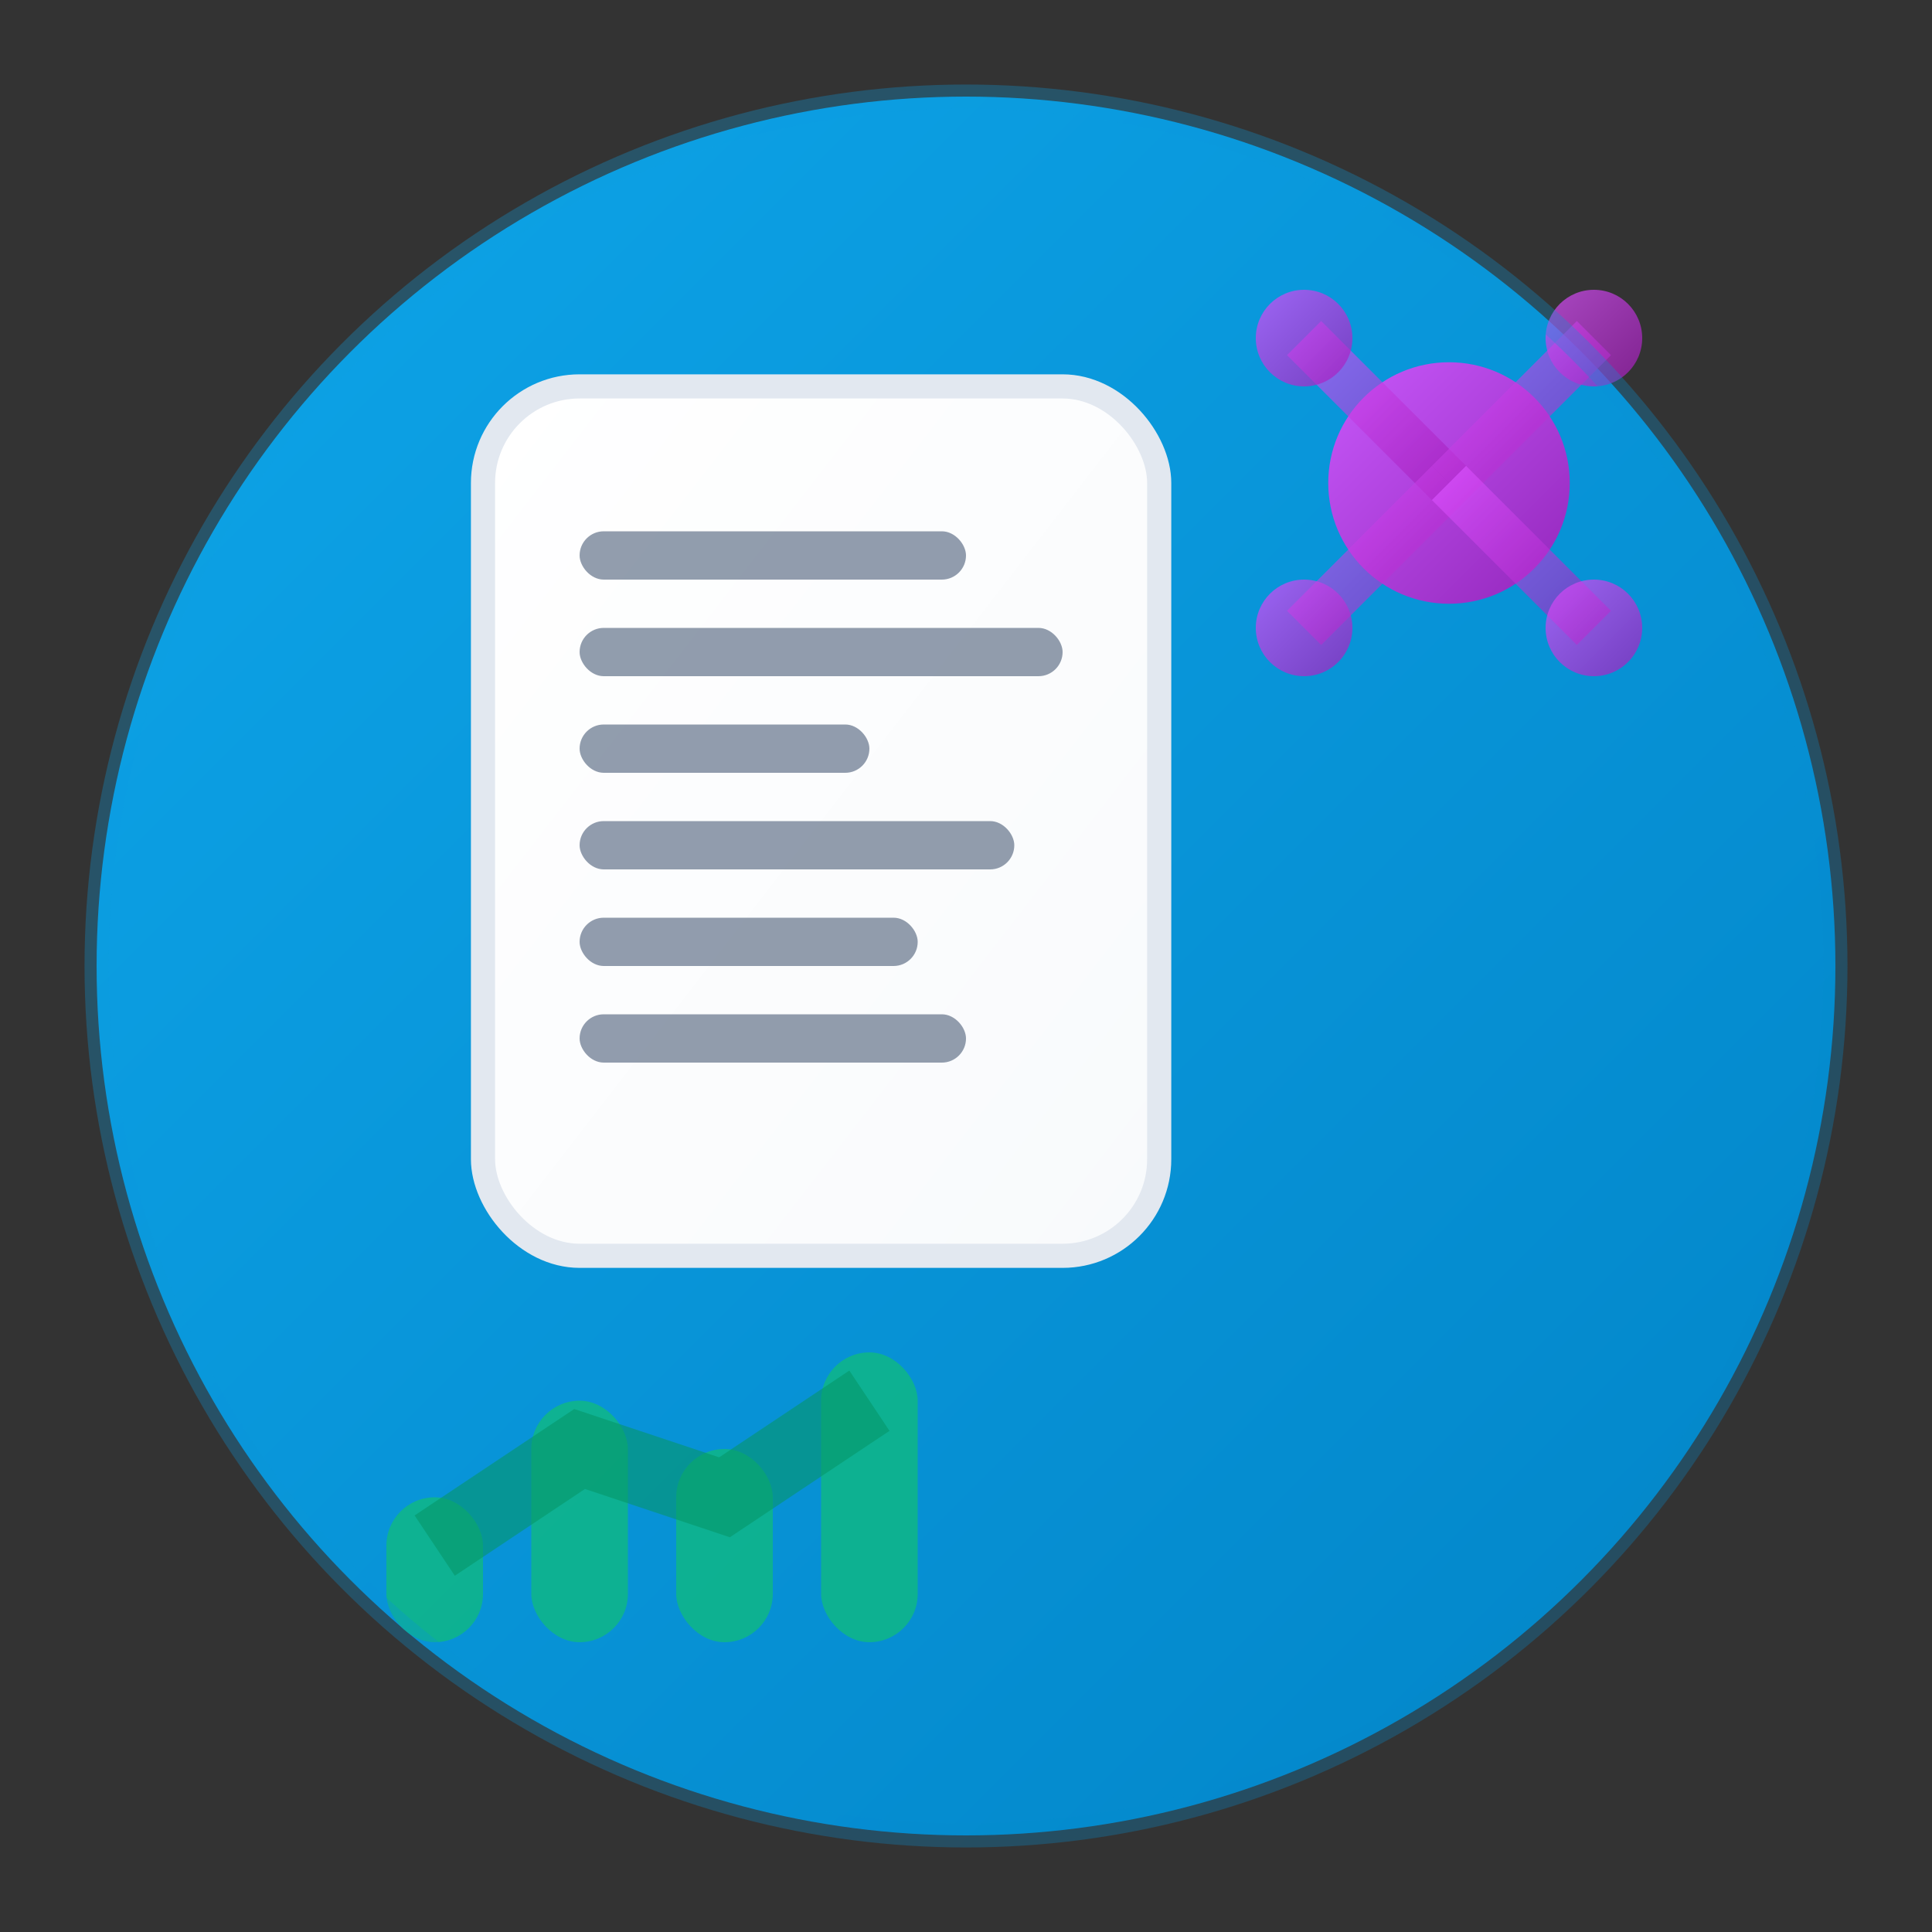 <svg width="40" height="40" viewBox="0 0 40 40" fill="none" xmlns="http://www.w3.org/2000/svg">
  <rect x="0" y="0" width="40" height="40" fill="#333333" stroke="none"/>
  <!-- Background Circle with Gradient -->
  <defs>
    <linearGradient id="backgroundGrad" x1="0%" y1="0%" x2="100%" y2="100%">
      <stop offset="0%" style="stop-color:#0ea5e9;stop-opacity:1" />
      <stop offset="100%" style="stop-color:#0284c7;stop-opacity:1" />
    </linearGradient>
    <linearGradient id="documentGrad" x1="0%" y1="0%" x2="100%" y2="100%">
      <stop offset="0%" style="stop-color:#ffffff;stop-opacity:1" />
      <stop offset="100%" style="stop-color:#f8fafc;stop-opacity:1" />
    </linearGradient>
    <linearGradient id="aiGrad" x1="0%" y1="0%" x2="100%" y2="100%">
      <stop offset="0%" style="stop-color:#dc51ff;stop-opacity:1" />
      <stop offset="100%" style="stop-color:#a21bb8;stop-opacity:1" />
    </linearGradient>
  </defs>
  
  <!-- Main Background Circle -->
  <circle cx="20" cy="20" r="18" fill="url(#backgroundGrad)" />
  
  <!-- Document/Resume Icon -->
  <rect x="10" y="8" width="14" height="18" rx="2" fill="url(#documentGrad)" stroke="#e2e8f0" stroke-width="0.5"/>
  
  <!-- Document Lines (representing text) -->
  <rect x="12" y="11" width="8" height="1" rx="0.5" fill="#64748b" opacity="0.7"/>
  <rect x="12" y="13" width="10" height="1" rx="0.5" fill="#64748b" opacity="0.7"/>
  <rect x="12" y="15" width="6" height="1" rx="0.5" fill="#64748b" opacity="0.7"/>
  <rect x="12" y="17" width="9" height="1" rx="0.5" fill="#64748b" opacity="0.7"/>
  <rect x="12" y="19" width="7" height="1" rx="0.5" fill="#64748b" opacity="0.7"/>
  <rect x="12" y="21" width="8" height="1" rx="0.5" fill="#64748b" opacity="0.7"/>
  
  <!-- AI Brain/Neural Network Icon -->
  <g transform="translate(26, 6)">
    <!-- Central AI Node -->
    <circle cx="4" cy="4" r="2.5" fill="url(#aiGrad)" opacity="0.9"/>
    
    <!-- Neural Network Connections -->
    <line x1="1" y1="1" x2="4" y2="4" stroke="url(#aiGrad)" stroke-width="1" opacity="0.6"/>
    <line x1="7" y1="1" x2="4" y2="4" stroke="url(#aiGrad)" stroke-width="1" opacity="0.6"/>
    <line x1="1" y1="7" x2="4" y2="4" stroke="url(#aiGrad)" stroke-width="1" opacity="0.6"/>
    <line x1="7" y1="7" x2="4" y2="4" stroke="url(#aiGrad)" stroke-width="1" opacity="0.6"/>
    
    <!-- Corner Nodes -->
    <circle cx="1" cy="1" r="1" fill="url(#aiGrad)" opacity="0.7"/>
    <circle cx="7" cy="1" r="1" fill="url(#aiGrad)" opacity="0.7"/>
    <circle cx="1" cy="7" r="1" fill="url(#aiGrad)" opacity="0.7"/>
    <circle cx="7" cy="7" r="1" fill="url(#aiGrad)" opacity="0.7"/>
  </g>
  
  <!-- Analysis/Chart Icon -->
  <g transform="translate(8, 28)">
    <!-- Chart Bars -->
    <rect x="0" y="3" width="2" height="3" rx="1" fill="#10b981" opacity="0.8"/>
    <rect x="3" y="1" width="2" height="5" rx="1" fill="#10b981" opacity="0.8"/>
    <rect x="6" y="2" width="2" height="4" rx="1" fill="#10b981" opacity="0.8"/>
    <rect x="9" y="0" width="2" height="6" rx="1" fill="#10b981" opacity="0.8"/>
    
    <!-- Trend Line -->
    <polyline points="1,4 4,2 7,3 10,1" fill="none" stroke="#059669" stroke-width="1.5" opacity="0.6"/>
  </g>
  
  <!-- Subtle Glow Effect -->
  <circle cx="20" cy="20" r="18" fill="none" stroke="url(#backgroundGrad)" stroke-width="0.5" opacity="0.3"/>
</svg>
